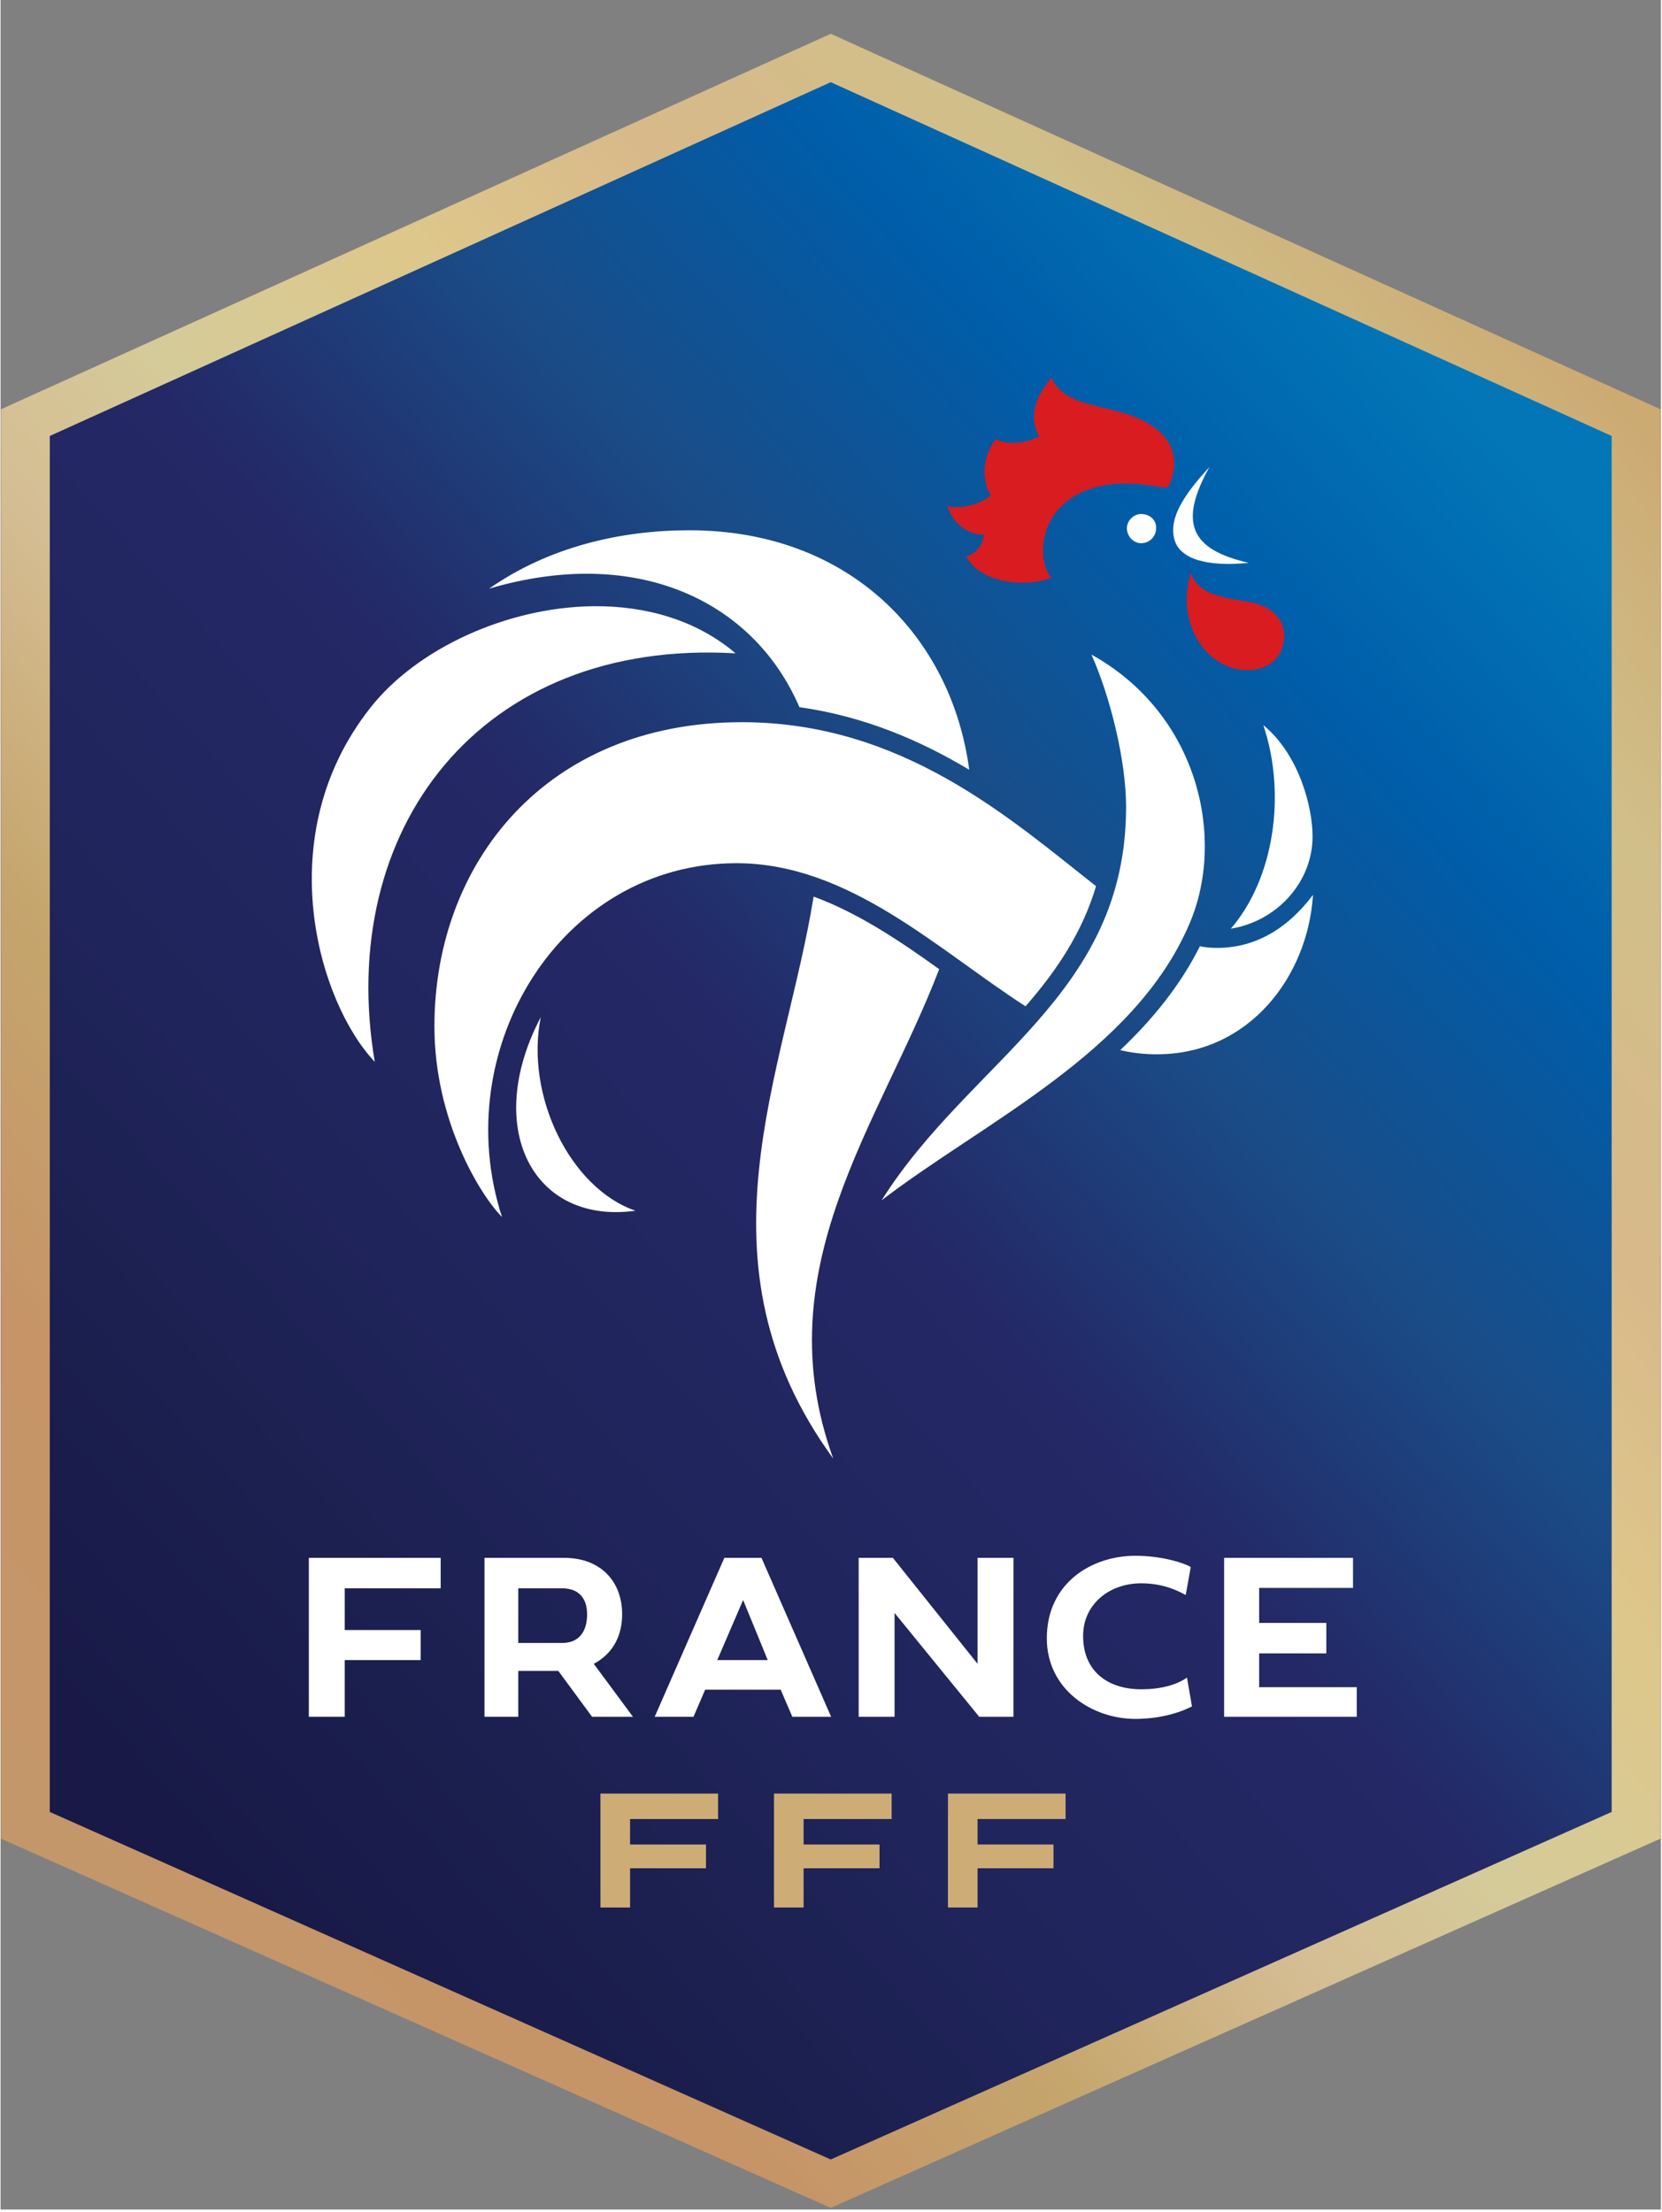 <?xml version="1.0" encoding="utf-8"?>
<!-- Generator: Adobe Illustrator 26.0.2, SVG Export Plug-In . SVG Version: 6.00 Build 0)  -->
<svg version="1.1"
	 id="Calque_1" transform="matrix(.999 0 0 .999 .133 -0)" xmlns:cc="http://creativecommons.org/ns#" xmlns:dc="http://purl.org/dc/elements/1.1/" xmlns:rdf="http://www.w3.org/1999/02/22-rdf-syntax-ns#"
	 xmlns="http://www.w3.org/2000/svg" xmlns:xlink="http://www.w3.org/1999/xlink" x="0px" y="0px" width="398px" height="529.6px"
	 viewBox="0 0 398 529.6" style="enable-background:new 0 0 398 529.6;" xml:space="preserve">
<rect x="0" y="0" width="398" height="529.6" fill="#808080" stroke="none"/>
<style type="text/css">
	.st0{fill:url(#SVGID_1_);}
	.st1{fill:url(#SVGID_00000012457680774474811440000015137073731341910417_);}
	.st2{fill:#FFFFFF;}
	.st3{fill-rule:evenodd;clip-rule:evenodd;fill:#CEAC76;}
	.st4{fill:#D91C1F;}
</style>
<linearGradient id="SVGID_1_" gradientUnits="userSpaceOnUse" x1="554.043" y1="304.408" x2="275.043" y2="548.708" gradientTransform="matrix(1.388 0 0 1.388 -375.186 -323.793)">
	<stop  offset="0" style="stop-color:#CCAA72"/>
	<stop  offset="0.137" style="stop-color:#D1BF89"/>
	<stop  offset="0.264" style="stop-color:#D8B98A"/>
	<stop  offset="0.376" style="stop-color:#DEC78A"/>
	<stop  offset="0.499" style="stop-color:#D5CB99"/>
	<stop  offset="0.598" style="stop-color:#D5BD93"/>
	<stop  offset="0.715" style="stop-color:#C5A66D"/>
	<stop  offset="0.848" style="stop-color:#C69467"/>
	<stop  offset="1" style="stop-color:#C3976A"/>
</linearGradient>
<path class="st0" d="M199,8.1L0.1,98.1v342.6L199,529.2l198.9-88.5V98.1L199,8.1z"/>
<linearGradient id="SVGID_00000161630988638289093900000001627083079735638961_" gradientUnits="userSpaceOnUse" x1="553.583" y1="318.532" x2="299.983" y2="545.932" gradientTransform="matrix(1.344 0 0 1.344 -374.905 -311.324)">
	<stop  offset="0" style="stop-color:#0276B7"/>
	<stop  offset="0.158" style="stop-color:#005DA9"/>
	<stop  offset="0.333" style="stop-color:#1A4C87"/>
	<stop  offset="0.504" style="stop-color:#242866"/>
	<stop  offset="0.68" style="stop-color:#20255D"/>
	<stop  offset="0.873" style="stop-color:#1B1F4E"/>
	<stop  offset="1" style="stop-color:#181947"/>
</linearGradient>
<path style="fill:url(#SVGID_00000161630988638289093900000001627083079735638961_);" d="M11.8,104.5v329.8L199,517.6l187.2-83.3
	V104.5L199,19.7L11.8,104.5z"/>
<path class="st2" d="M272,372.9c-10.3,0-21.2,6.4-21.2,19.8c0,12.3,10.9,19.3,21.2,19.3c6.9,0,11.7-2,13.6-3l-1.2-6.9
	c-1.7,1.2-5.1,2.8-11,2.8c-7.6,0-13.9-4-13.9-12.8c0-7.6,6.3-12.6,13.9-12.6c5.5,0,9,1.9,10.7,2.8l1.2-6.7
	C283.7,374.6,278.3,372.9,272,372.9L272,372.9z M73.9,373.4v38.1h8.6v-13.6h18.2v-7.2H82.5v-10h23v-7.3H73.9L73.9,373.4z M116,373.4
	v38.1h8.1v-11h9.6l8.1,11h9.8l-9.4-12.7c4.9-2.6,6.8-7.1,6.8-11.9c0-7.8-5.1-13.5-13.9-13.5H116L116,373.4z M173.5,373.4l-16.7,38.1
	h9.3l2.8-6.5H187l2.8,6.5h9.3l-16.7-38.1H173.5L173.5,373.4z M205.7,373.4v38.1h8.6v-24.9l20.3,24.9h8.2v-38.1h-8.6v25.4l-20.3-25.4
	H205.7z M293.3,373.4v38.1h31.8v-7.1h-23.4v-8.1h16.1V389h-16.1v-8.4h22.5v-7.2H293.3L293.3,373.4z M124.1,380.7h10.5
	c4.2,0,6,2.6,6,6.2c0,4-1.8,6.9-6,6.9h-10.5L124.1,380.7L124.1,380.7z M178,383.5l5.9,14.4h-12.1L178,383.5L178,383.5z"/>
<path class="st3" d="M143.8,429.9v27.3h7.1v-9.4h18.2v-5.7h-18.2V436H172v-6.1H143.8L143.8,429.9z M185.4,429.9v27.3h7.1v-9.4h18.2
	v-5.7h-18.2V436h21.1v-6.1H185.4L185.4,429.9z M227.1,429.9v27.3h7.1v-9.4h18.2v-5.7h-18.2V436h21.1v-6.1H227.1L227.1,429.9z"/>
<path class="st2" d="M289.8,111.9c-4,4.5-10.8,11.9-8.1,18.3c2.9,6.3,15.5,4.9,17.5,4.7C285.1,131.7,282.4,125.2,289.8,111.9
	L289.8,111.9z M273.4,123.2c-1.8,0-3.4,1.6-3.4,3.4c0,2,1.6,3.6,3.4,3.6c2,0,3.6-1.6,3.6-3.6C277.1,124.7,275.5,123.2,273.4,123.2z
	 M165.1,127.1c-16.5,0-33.7,4-48,14c35.2-10.4,63.3,2.7,74.4,28.4c15.6,2.2,29,8,40.7,15C228,152.8,203.7,127.1,165.1,127.1z
	 M142.2,145.3c-20.8,0.2-42.5,10.2-53.6,24.4c-24.3,30.8-12.3,70.7,1.1,84.8c-9.4-55.6,25.2-101.5,86.5-97.9
	C166.8,148.6,154.7,145.2,142.2,145.3L142.2,145.3z M261.5,156.9c4.5,10.1,8.3,25.4,8.3,36.5c0,45.3-37.3,60.5-58.6,94.3
	c24.5-18.8,60.6-35.3,73.8-66.3C293.8,200.9,287.1,171.1,261.5,156.9L261.5,156.9z M177.7,173.1c-46.9,0-73.7,33.7-73.7,72.9
	c0,22.7,11.1,40.6,16.2,45.7c-13.1-40.4,14.2-84.8,56.2-84.8c27,0,48.2,20.7,69.3,34.3c7.5-8.6,13.6-17.7,16.9-28.8
	C242.2,196.4,216.3,173.1,177.7,173.1L177.7,173.1z M302.7,173.8c5.6,16.7,2.5,36.9-7.8,48.8c11.1-1.8,19.6-11.2,19.6-22.1
	C314.5,193.3,311.2,180.8,302.7,173.8L302.7,173.8z M314.6,214.5c-6.1,8.1-13.8,12.7-23,12.7c-1.3,0-2.7-0.1-4.1-0.4
	c-4.7,9.4-11.4,17.6-19.1,24.9c2.9,0.7,5.8,1,8.8,1C299.4,252.7,313.4,233.9,314.6,214.5L314.6,214.5z M194.9,214.9
	c-6.8,42.3-29.7,87.5,4.7,134.7c-16.5-45.6,11.1-80,25.4-117.3C215.4,225.4,205.5,218.8,194.9,214.9L194.9,214.9z M129.5,243.8
	c-13.9,26.4-2,49.8,22.7,46.4C136.5,284.8,125.7,262.5,129.5,243.8z"/>
<path class="st4" d="M251.9,90.6c-3.8,4.3-5.6,9.5-2.9,14c-3.2,1.6-7.2,2.2-10.5,0.7c-3.4,4.5-3.2,10.2-1.1,13.5
	c-2.7,2-6.8,3.4-10.4,2.5c1.1,4,4.9,6.9,8.8,6.9c-0.7,3-1.8,4.3-4.3,5.2c3.2,6.1,13.5,7.6,20.4,5.1c-0.7-0.7-2-2.9-2-6.5
	c0-9.7,8.2-16.1,19.4-16.1c4.7,0,7.6,0.7,9.3,0.9c0.7,0.1,1.3,0.2,1.7-0.9c1.2-3,2.3-8.4-2.8-12.7C268.9,96,256,99.2,251.9,90.6
	L251.9,90.6z M285.4,137.2c-3.8,11.5,3.2,23.4,13.5,23.4c5.8,0,8.8-3.8,8.8-8.3c0-3.8-3-7-7.9-7.9
	C295.2,143.4,286.7,143.1,285.4,137.2L285.4,137.2z"/>
</svg>
